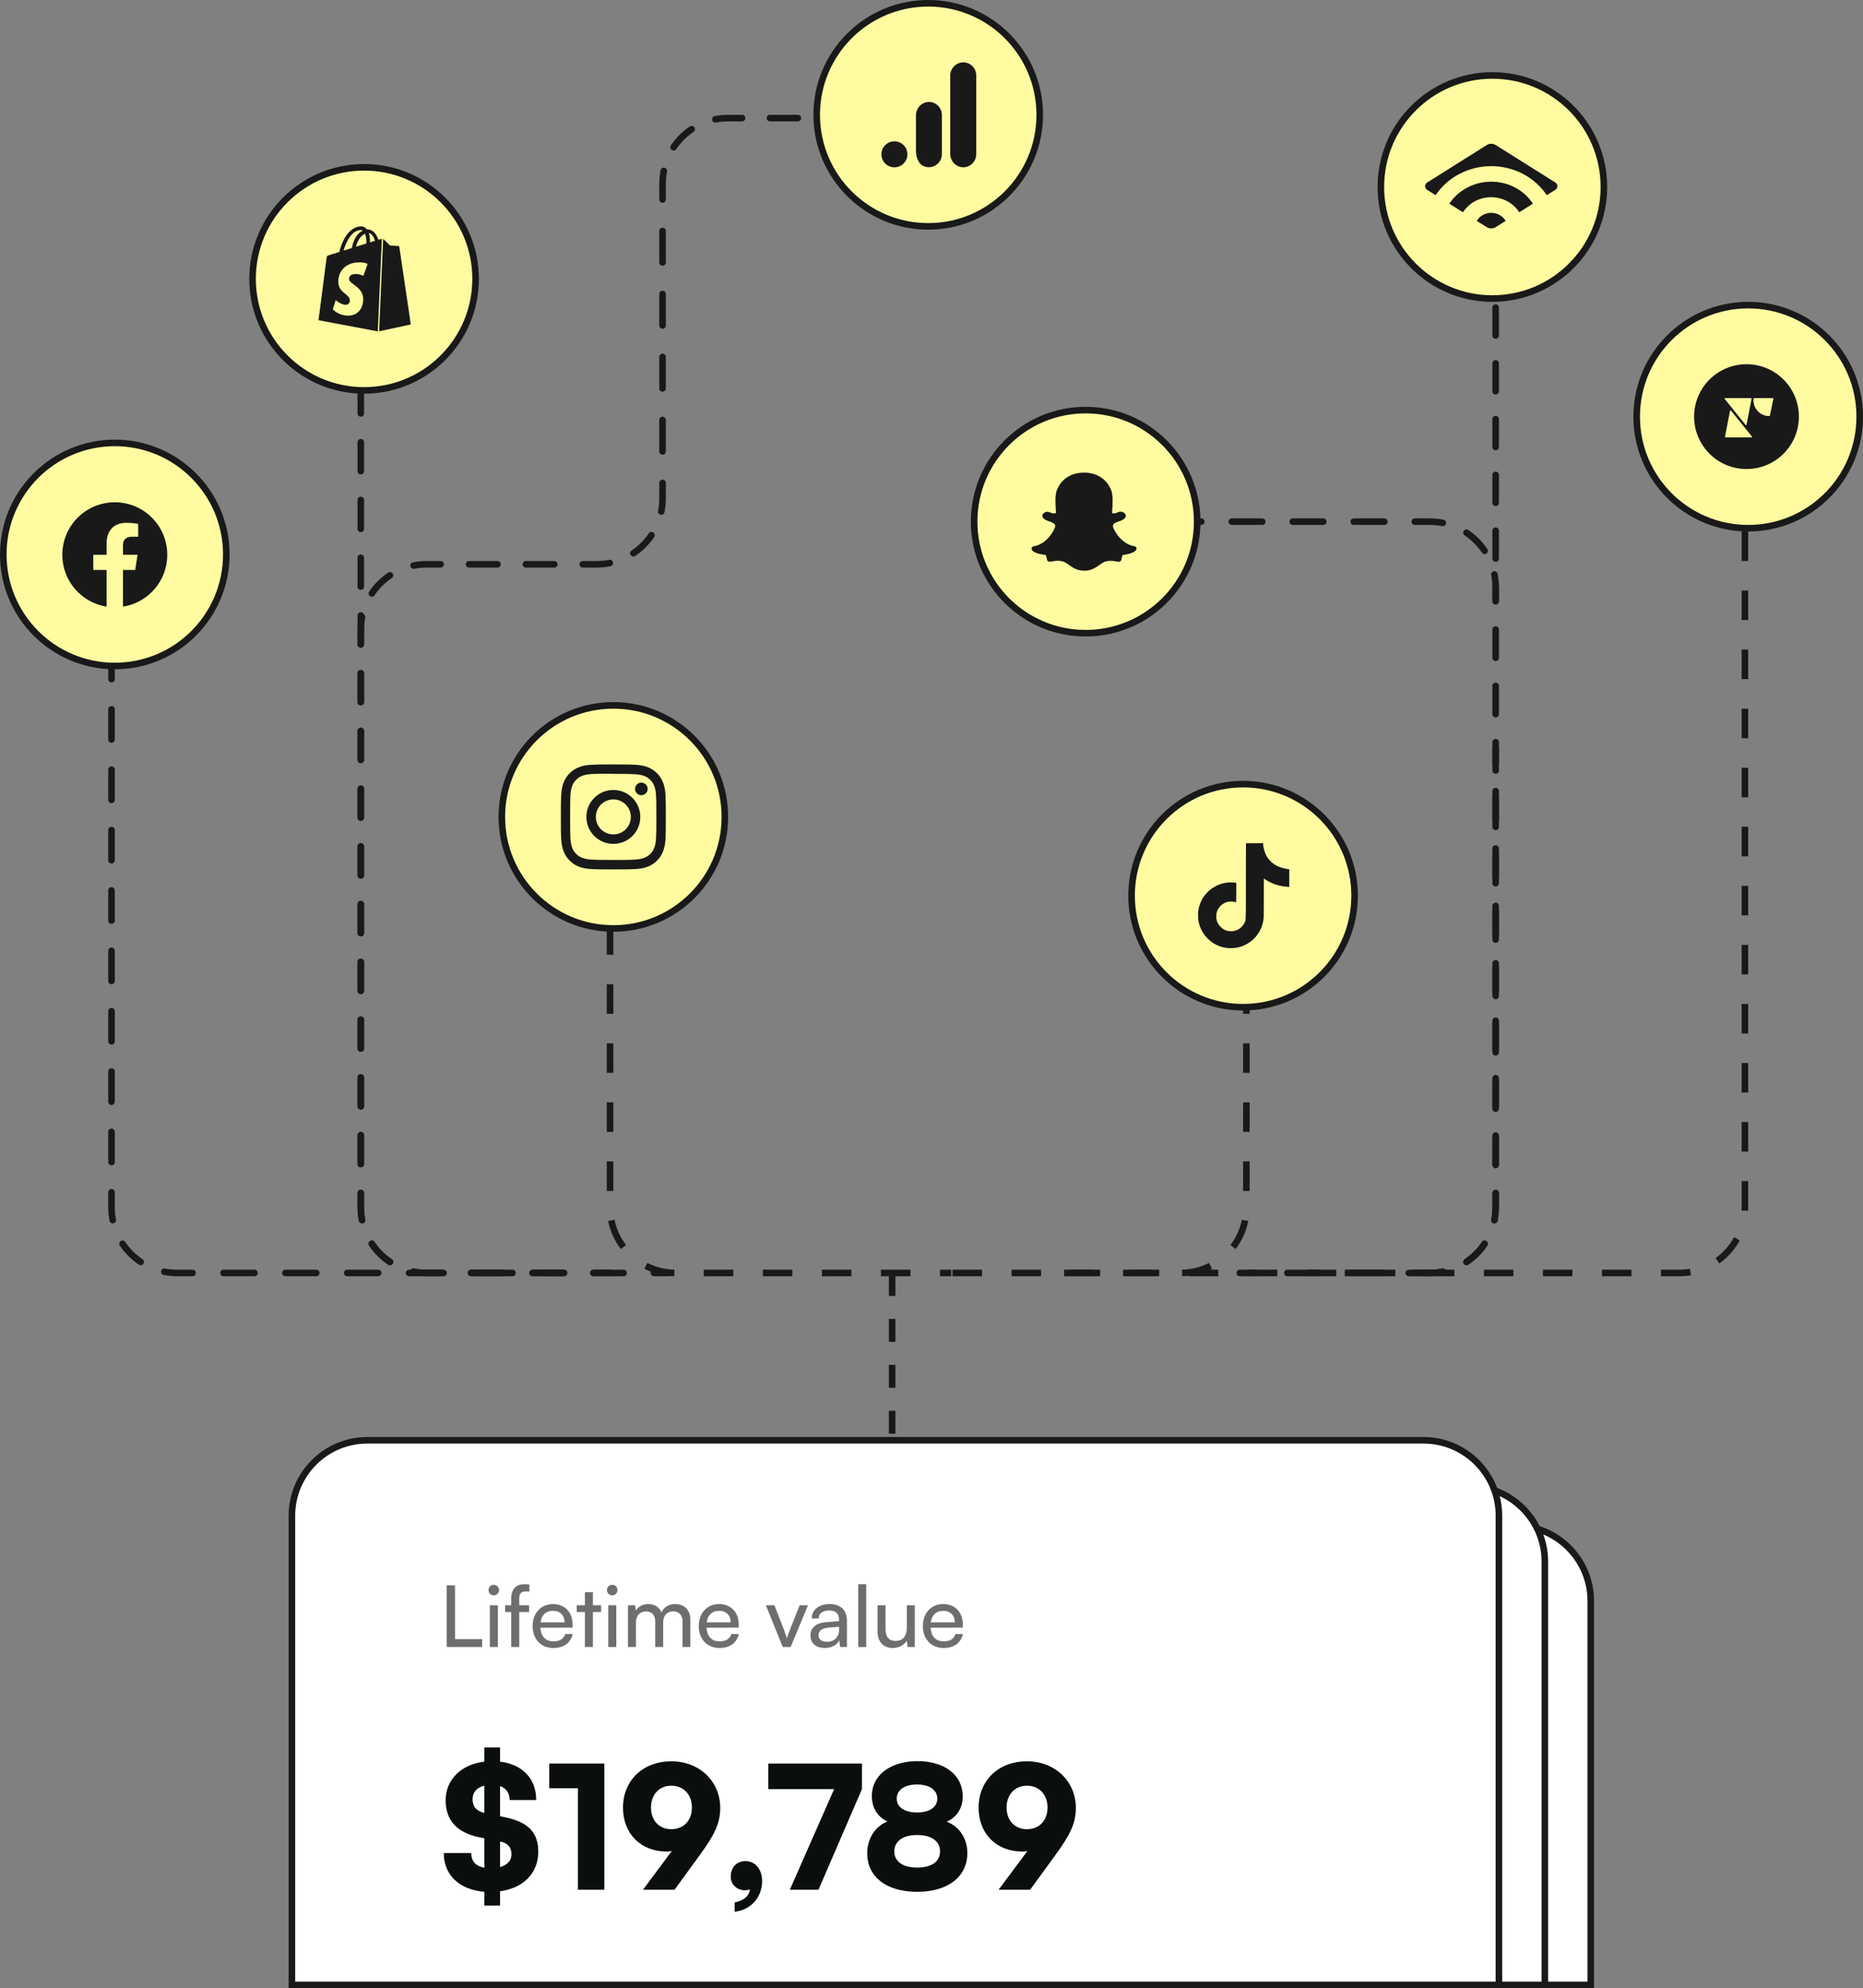 <svg width="284" height="303" viewBox="0 0 284 303" fill="none" xmlns="http://www.w3.org/2000/svg">
<rect x="0" y="0" width="284" height="303" fill="#808080" stroke="none"/>
<path d="M136 194L136 235" stroke="#191919" stroke-linejoin="round" stroke-dasharray="3.5 3.5"/>
<path d="M58.5 244C58.5 237.649 63.649 232.5 70 232.5H231C237.351 232.5 242.5 237.649 242.5 244V302.5H58.5V244Z" fill="white" stroke="#191919"/>
<path d="M51.5 238C51.5 231.649 56.649 226.5 63 226.5H224C230.351 226.5 235.5 231.649 235.5 238V302.5H51.5V238Z" fill="white" stroke="#191919"/>
<path d="M44.5 231C44.5 224.649 49.649 219.5 56 219.5H217C223.351 219.5 228.5 224.649 228.5 231V302.5H44.5V231Z" fill="white" stroke="#191919"/>
<path opacity="0.6" d="M69.366 241.601H68.092V251H73.5V249.817H69.366V241.601ZM75.274 243.135C75.716 243.135 76.08 242.771 76.08 242.329C76.08 241.874 75.716 241.523 75.274 241.523C74.832 241.523 74.468 241.874 74.468 242.329C74.468 242.771 74.832 243.135 75.274 243.135ZM74.676 251H75.898V244.643H74.676V251ZM76.996 244.643V245.67H77.932V251H79.154V245.67H80.662V244.643H79.154V243.629C79.154 242.94 79.362 242.537 80.155 242.537H80.701V241.484C80.454 241.445 80.181 241.432 79.947 241.432C78.79 241.432 77.932 242.069 77.932 243.629V244.643H76.996ZM84.351 251.156C85.924 251.156 86.99 250.389 87.302 249.024H86.158C85.95 249.752 85.326 250.142 84.377 250.142C83.168 250.142 82.466 249.401 82.375 248.062L87.289 248.049V247.594C87.289 245.709 86.106 244.461 84.299 244.461C82.453 244.461 81.192 245.839 81.192 247.828C81.192 249.804 82.479 251.156 84.351 251.156ZM84.299 245.488C85.378 245.488 86.067 246.19 86.067 247.243H82.401C82.557 246.125 83.233 245.488 84.299 245.488ZM90.384 251V245.67H91.632V244.643H90.384V242.654H89.162V244.643H87.914V245.67H89.162V251H90.384ZM93.327 243.135C93.769 243.135 94.133 242.771 94.133 242.329C94.133 241.874 93.769 241.523 93.327 241.523C92.885 241.523 92.521 241.874 92.521 242.329C92.521 242.771 92.885 243.135 93.327 243.135ZM92.729 251H93.951V244.643H92.729V251ZM96.947 251V247.23C96.947 246.216 97.558 245.579 98.481 245.579C99.339 245.579 99.885 246.125 99.885 247.126V251H101.094V247.23C101.094 246.216 101.705 245.566 102.628 245.566C103.486 245.566 104.045 246.138 104.045 247.139V251H105.241V246.84C105.241 245.371 104.357 244.461 102.901 244.461C101.913 244.461 101.146 244.955 100.847 245.748C100.522 244.955 99.82 244.461 98.832 244.461C97.935 244.461 97.259 244.877 96.934 245.475L96.817 244.643H95.725V251H96.947ZM109.678 251.156C111.251 251.156 112.317 250.389 112.629 249.024H111.485C111.277 249.752 110.653 250.142 109.704 250.142C108.495 250.142 107.793 249.401 107.702 248.062L112.616 248.049V247.594C112.616 245.709 111.433 244.461 109.626 244.461C107.78 244.461 106.519 245.839 106.519 247.828C106.519 249.804 107.806 251.156 109.678 251.156ZM109.626 245.488C110.705 245.488 111.394 246.19 111.394 247.243H107.728C107.884 246.125 108.56 245.488 109.626 245.488ZM119.316 251H120.525L123.177 244.643H121.903L120.486 248.192C120.265 248.751 120.057 249.297 119.953 249.713C119.849 249.323 119.667 248.79 119.446 248.192L118.055 244.643H116.755L119.316 251ZM125.717 251.156C126.744 251.156 127.615 250.701 127.94 249.973L128.07 251H129.11V247.009C129.11 245.293 128.044 244.461 126.471 244.461C124.833 244.461 123.741 245.332 123.741 246.658H124.807C124.807 245.891 125.392 245.436 126.419 245.436C127.277 245.436 127.914 245.813 127.914 246.879V247.061L125.912 247.217C124.417 247.334 123.546 248.062 123.546 249.232C123.546 250.389 124.352 251.156 125.717 251.156ZM126.068 250.207C125.275 250.207 124.781 249.869 124.781 249.193C124.781 248.569 125.223 248.153 126.302 248.049L127.927 247.919V248.257C127.927 249.453 127.225 250.207 126.068 250.207ZM132.05 251V241.432H130.828V251H132.05ZM138.243 244.643V247.997C138.243 249.362 137.632 250.077 136.514 250.077C135.578 250.077 134.993 249.557 134.993 248.192V244.643H133.771V248.595C133.771 250.155 134.603 251.156 136.085 251.156C137.021 251.156 137.866 250.701 138.23 250.038L138.36 251H139.452V244.643H138.243ZM143.841 251.156C145.414 251.156 146.48 250.389 146.792 249.024H145.648C145.44 249.752 144.816 250.142 143.867 250.142C142.658 250.142 141.956 249.401 141.865 248.062L146.779 248.049V247.594C146.779 245.709 145.596 244.461 143.789 244.461C141.943 244.461 140.682 245.839 140.682 247.828C140.682 249.804 141.969 251.156 143.841 251.156ZM143.789 245.488C144.868 245.488 145.557 246.19 145.557 247.243H141.891C142.047 246.125 142.723 245.488 143.789 245.488Z" fill="#0A0F0D"/>
<path d="M73.838 290.418H76.23V288.234C79.792 287.74 82.054 285.478 82.054 282.202C82.054 279.264 80.52 277.678 76.984 276.95L76.23 276.794V272.192C77.166 272.53 77.686 273.258 77.686 274.324H81.742C81.742 271.048 79.636 268.89 76.23 268.474V266.316H73.838V268.474C70.328 268.89 67.936 271.204 67.936 274.35C67.936 277.418 69.652 279.316 73.136 280.018L73.838 280.148V284.646C72.538 284.412 71.836 283.658 71.836 282.41H67.65C67.65 285.764 70.042 288 73.838 288.312V290.418ZM72.044 274.194C72.044 273.128 72.694 272.4 73.838 272.14V276.3C72.564 275.962 72.044 275.312 72.044 274.194ZM77.972 282.618C77.972 283.554 77.322 284.23 76.23 284.542V280.642C77.374 280.876 77.972 281.5 77.972 282.618ZM88.096 272.53V288H92.126V268.76H83.728V272.53H88.096ZM106.595 282.826C108.935 279.628 109.793 277.886 109.793 275.52C109.793 271.49 106.647 268.422 102.331 268.422C98.067 268.422 94.973 271.282 94.973 275.494C94.973 279.446 97.677 282.176 101.629 282.176C101.889 282.176 102.149 282.15 102.409 282.098L98.015 288H102.825L106.595 282.826ZM105.477 275.468C105.477 277.444 104.229 278.77 102.331 278.77C100.485 278.77 99.237 277.444 99.237 275.468C99.237 273.492 100.511 272.14 102.331 272.14C104.203 272.14 105.477 273.492 105.477 275.468ZM116.179 286.674C116.179 284.88 115.139 283.632 113.631 283.632C112.279 283.632 111.395 284.594 111.395 286.024C111.395 287.168 112.331 288.078 113.553 288.078C113.839 288.078 114.099 288.026 114.307 287.922C114.229 288.988 113.293 289.69 111.993 289.924V291.354C114.437 291.094 116.179 289.17 116.179 286.674ZM117.124 268.76V272.66H127.16L120.4 288H124.768L131.398 272.66V268.76H117.124ZM132.2 282.436C132.2 286.05 135.138 288.312 139.818 288.312C144.498 288.312 147.462 286.024 147.462 282.41C147.462 280.174 146.24 278.354 144.316 277.626C145.902 276.924 146.76 275.546 146.76 273.752C146.76 270.528 144.004 268.396 139.87 268.396C135.736 268.396 132.902 270.554 132.902 273.7C132.902 275.494 133.734 276.846 135.268 277.6C133.396 278.354 132.2 280.2 132.2 282.436ZM136.698 274.116C136.698 272.79 137.894 271.958 139.792 271.958C141.69 271.958 142.886 272.79 142.886 274.116C142.886 275.416 141.69 276.222 139.792 276.222C137.894 276.222 136.698 275.416 136.698 274.116ZM136.334 282.15C136.334 280.59 137.66 279.654 139.818 279.654C141.976 279.654 143.302 280.59 143.302 282.15C143.302 283.71 142.002 284.62 139.818 284.62C137.634 284.62 136.334 283.71 136.334 282.15ZM160.804 282.826C163.144 279.628 164.002 277.886 164.002 275.52C164.002 271.49 160.856 268.422 156.54 268.422C152.276 268.422 149.182 271.282 149.182 275.494C149.182 279.446 151.886 282.176 155.838 282.176C156.098 282.176 156.358 282.15 156.618 282.098L152.224 288H157.034L160.804 282.826ZM159.686 275.468C159.686 277.444 158.438 278.77 156.54 278.77C154.694 278.77 153.446 277.444 153.446 275.468C153.446 273.492 154.72 272.14 156.54 272.14C158.412 272.14 159.686 273.492 159.686 275.468Z" fill="#0A0F0D"/>
<path d="M93 132V184C93 189.523 97.477 194 103 194H145" stroke="#191919" stroke-linejoin="round" stroke-dasharray="4.5 4.5"/>
<circle cx="93.5" cy="124.5" r="17" fill="#FFFBA0" stroke="#191919"/>
<g clip-path="url(#clip0_1_597)">
<path d="M93.5 116.5C91.327 116.5 91.055 116.51 90.202 116.548C89.35 116.588 88.77 116.722 88.26 116.92C87.734 117.124 87.287 117.398 86.843 117.843C86.398 118.287 86.123 118.733 85.92 119.26C85.722 119.77 85.587 120.35 85.548 121.202C85.508 122.055 85.5 122.327 85.5 124.5C85.5 126.673 85.51 126.945 85.548 127.798C85.588 128.649 85.722 129.23 85.92 129.74C86.124 130.265 86.398 130.713 86.843 131.157C87.287 131.601 87.733 131.877 88.26 132.08C88.771 132.277 89.351 132.413 90.202 132.452C91.055 132.492 91.327 132.5 93.5 132.5C95.673 132.5 95.945 132.49 96.798 132.452C97.649 132.412 98.23 132.277 98.74 132.08C99.265 131.876 99.713 131.601 100.157 131.157C100.601 130.713 100.877 130.267 101.08 129.74C101.277 129.23 101.413 128.649 101.452 127.798C101.492 126.945 101.5 126.673 101.5 124.5C101.5 122.327 101.49 122.055 101.452 121.202C101.412 120.351 101.277 119.769 101.08 119.26C100.876 118.734 100.601 118.287 100.157 117.843C99.713 117.398 99.267 117.123 98.74 116.92C98.23 116.722 97.649 116.587 96.798 116.548C95.945 116.508 95.673 116.5 93.5 116.5ZM93.5 117.94C95.635 117.94 95.89 117.951 96.733 117.987C97.513 118.024 97.937 118.153 98.218 118.264C98.593 118.409 98.858 118.582 99.139 118.861C99.419 119.141 99.592 119.407 99.737 119.782C99.846 120.063 99.977 120.487 100.012 121.267C100.05 122.111 100.059 122.364 100.059 124.5C100.059 126.636 100.049 126.89 100.009 127.733C99.969 128.513 99.839 128.937 99.729 129.218C99.579 129.593 99.409 129.858 99.129 130.139C98.85 130.419 98.58 130.592 98.209 130.737C97.929 130.846 97.499 130.977 96.719 131.012C95.87 131.05 95.62 131.059 93.48 131.059C91.339 131.059 91.089 131.049 90.241 131.009C89.46 130.969 89.03 130.839 88.75 130.729C88.371 130.579 88.11 130.409 87.831 130.129C87.55 129.85 87.371 129.58 87.231 129.209C87.121 128.929 86.991 128.499 86.951 127.719C86.921 126.879 86.91 126.62 86.91 124.49C86.91 122.359 86.921 122.099 86.951 121.249C86.991 120.469 87.121 120.04 87.231 119.76C87.371 119.38 87.55 119.12 87.831 118.839C88.11 118.56 88.371 118.38 88.75 118.241C89.03 118.13 89.451 118 90.231 117.96C91.081 117.93 91.331 117.92 93.47 117.92L93.5 117.94ZM93.5 120.392C91.23 120.392 89.392 122.232 89.392 124.5C89.392 126.77 91.232 128.608 93.5 128.608C95.77 128.608 97.608 126.768 97.608 124.5C97.608 122.23 95.768 120.392 93.5 120.392ZM93.5 127.167C92.027 127.167 90.833 125.973 90.833 124.5C90.833 123.027 92.027 121.833 93.5 121.833C94.973 121.833 96.167 123.027 96.167 124.5C96.167 125.973 94.973 127.167 93.5 127.167ZM98.731 120.23C98.731 120.76 98.3 121.19 97.771 121.19C97.241 121.19 96.811 120.759 96.811 120.23C96.811 119.701 97.241 119.271 97.771 119.271C98.299 119.27 98.731 119.701 98.731 120.23Z" fill="#191919"/>
</g>
<path d="M86 194.5C86.276 194.5 86.5 194.276 86.5 194C86.5 193.724 86.276 193.5 86 193.5V194.5ZM83.375 193.5C83.099 193.5 82.875 193.724 82.875 194C82.875 194.276 83.099 194.5 83.375 194.5V193.5ZM78.125 194.5C78.401 194.5 78.625 194.276 78.625 194C78.625 193.724 78.401 193.5 78.125 193.5V194.5ZM72.875 193.5C72.599 193.5 72.375 193.724 72.375 194C72.375 194.276 72.599 194.5 72.875 194.5V193.5ZM67.625 194.5C67.901 194.5 68.125 194.276 68.125 194C68.125 193.724 67.901 193.5 67.625 193.5V194.5ZM63.145 193.319C62.874 193.266 62.611 193.442 62.558 193.713C62.504 193.984 62.681 194.247 62.951 194.3L63.145 193.319ZM59.166 192.731C59.395 192.885 59.706 192.823 59.859 192.594C60.013 192.364 59.952 192.054 59.722 191.9L59.166 192.731ZM57.1 189.278C56.946 189.049 56.636 188.987 56.406 189.141C56.177 189.294 56.115 189.605 56.269 189.834L57.1 189.278ZM54.7 186.049C54.753 186.32 55.017 186.496 55.287 186.442C55.558 186.389 55.734 186.125 55.681 185.855L54.7 186.049ZM55.5 181.8C55.5 181.524 55.276 181.3 55 181.3C54.724 181.3 54.5 181.524 54.5 181.8H55.5ZM54.5 177.4C54.5 177.676 54.724 177.9 55 177.9C55.276 177.9 55.5 177.676 55.5 177.4H54.5ZM55.5 173C55.5 172.724 55.276 172.5 55 172.5C54.724 172.5 54.5 172.724 54.5 173H55.5ZM54.5 168.6C54.5 168.876 54.724 169.1 55 169.1C55.276 169.1 55.5 168.876 55.5 168.6H54.5ZM55.5 164.2C55.5 163.924 55.276 163.7 55 163.7C54.724 163.7 54.5 163.924 54.5 164.2H55.5ZM54.5 159.8C54.5 160.076 54.724 160.3 55 160.3C55.276 160.3 55.5 160.076 55.5 159.8H54.5ZM55.5 155.4C55.5 155.124 55.276 154.9 55 154.9C54.724 154.9 54.5 155.124 54.5 155.4H55.5ZM54.5 151C54.5 151.276 54.724 151.5 55 151.5C55.276 151.5 55.5 151.276 55.5 151H54.5ZM55.5 146.6C55.5 146.324 55.276 146.1 55 146.1C54.724 146.1 54.5 146.324 54.5 146.6H55.5ZM54.5 142.2C54.5 142.476 54.724 142.7 55 142.7C55.276 142.7 55.5 142.476 55.5 142.2H54.5ZM55.5 137.8C55.5 137.524 55.276 137.3 55 137.3C54.724 137.3 54.5 137.524 54.5 137.8H55.5ZM54.5 133.4C54.5 133.676 54.724 133.9 55 133.9C55.276 133.9 55.5 133.676 55.5 133.4H54.5ZM55.5 129C55.5 128.724 55.276 128.5 55 128.5C54.724 128.5 54.5 128.724 54.5 129H55.5ZM54.5 124.6C54.5 124.876 54.724 125.1 55 125.1C55.276 125.1 55.5 124.876 55.5 124.6H54.5ZM55.5 120.2C55.5 119.924 55.276 119.7 55 119.7C54.724 119.7 54.5 119.924 54.5 120.2H55.5ZM54.5 115.8C54.5 116.076 54.724 116.3 55 116.3C55.276 116.3 55.5 116.076 55.5 115.8H54.5ZM55.5 111.4C55.5 111.124 55.276 110.9 55 110.9C54.724 110.9 54.5 111.124 54.5 111.4H55.5ZM54.5 107C54.5 107.276 54.724 107.5 55 107.5C55.276 107.5 55.5 107.276 55.5 107H54.5ZM55.5 102.6C55.5 102.324 55.276 102.1 55 102.1C54.724 102.1 54.5 102.324 54.5 102.6H55.5ZM54.5 98.2C54.5 98.476 54.724 98.7 55 98.7C55.276 98.7 55.5 98.476 55.5 98.2H54.5ZM55.681 94.145C55.734 93.874 55.558 93.612 55.287 93.558C55.017 93.504 54.753 93.68 54.7 93.951L55.681 94.145ZM56.269 90.166C56.115 90.395 56.177 90.706 56.406 90.859C56.636 91.013 56.946 90.951 57.1 90.722L56.269 90.166ZM59.722 88.1C59.952 87.946 60.013 87.636 59.859 87.406C59.706 87.177 59.395 87.115 59.166 87.269L59.722 88.1ZM62.951 85.7C62.681 85.753 62.504 86.016 62.558 86.287C62.611 86.558 62.874 86.734 63.145 86.681L62.951 85.7ZM67.167 86.5C67.443 86.5 67.667 86.276 67.667 86C67.667 85.724 67.443 85.5 67.167 85.5V86.5ZM71.5 85.5C71.224 85.5 71 85.724 71 86C71 86.276 71.224 86.5 71.5 86.5V85.5ZM75.833 86.5C76.109 86.5 76.333 86.276 76.333 86C76.333 85.724 76.109 85.5 75.833 85.5V86.5ZM80.167 85.5C79.891 85.5 79.667 85.724 79.667 86C79.667 86.276 79.891 86.5 80.167 86.5V85.5ZM84.5 86.5C84.776 86.5 85 86.276 85 86C85 85.724 84.776 85.5 84.5 85.5V86.5ZM88.833 85.5C88.557 85.5 88.333 85.724 88.333 86C88.333 86.276 88.557 86.5 88.833 86.5V85.5ZM93.049 86.3C93.32 86.247 93.496 85.984 93.442 85.713C93.388 85.442 93.126 85.266 92.855 85.319L93.049 86.3ZM96.278 83.9C96.049 84.054 95.987 84.364 96.141 84.594C96.294 84.823 96.605 84.885 96.834 84.731L96.278 83.9ZM99.731 81.834C99.885 81.605 99.823 81.294 99.594 81.141C99.364 80.987 99.054 81.049 98.9 81.278L99.731 81.834ZM100.319 77.855C100.266 78.126 100.442 78.388 100.713 78.442C100.984 78.496 101.247 78.32 101.3 78.049L100.319 77.855ZM101.5 73.6C101.5 73.324 101.276 73.1 101 73.1C100.724 73.1 100.5 73.324 100.5 73.6H101.5ZM100.5 68.8C100.5 69.076 100.724 69.3 101 69.3C101.276 69.3 101.5 69.076 101.5 68.8H100.5ZM101.5 64C101.5 63.724 101.276 63.5 101 63.5C100.724 63.5 100.5 63.724 100.5 64H101.5ZM100.5 59.2C100.5 59.476 100.724 59.7 101 59.7C101.276 59.7 101.5 59.476 101.5 59.2H100.5ZM101.5 54.4C101.5 54.124 101.276 53.9 101 53.9C100.724 53.9 100.5 54.124 100.5 54.4H101.5ZM100.5 49.6C100.5 49.876 100.724 50.1 101 50.1C101.276 50.1 101.5 49.876 101.5 49.6H100.5ZM101.5 44.8C101.5 44.524 101.276 44.3 101 44.3C100.724 44.3 100.5 44.524 100.5 44.8H101.5ZM100.5 40C100.5 40.276 100.724 40.5 101 40.5C101.276 40.5 101.5 40.276 101.5 40H100.5ZM101.5 35.2C101.5 34.924 101.276 34.7 101 34.7C100.724 34.7 100.5 34.924 100.5 35.2H101.5ZM100.5 30.4C100.5 30.676 100.724 30.9 101 30.9C101.276 30.9 101.5 30.676 101.5 30.4H100.5ZM101.681 26.145C101.734 25.875 101.558 25.611 101.287 25.558C101.016 25.504 100.753 25.68 100.7 25.951L101.681 26.145ZM102.269 22.166C102.115 22.395 102.177 22.706 102.406 22.859C102.636 23.013 102.946 22.951 103.1 22.722L102.269 22.166ZM105.722 20.1C105.951 19.946 106.013 19.636 105.859 19.406C105.706 19.177 105.395 19.115 105.166 19.269L105.722 20.1ZM108.951 17.7C108.68 17.753 108.504 18.017 108.558 18.287C108.611 18.558 108.875 18.734 109.145 18.681L108.951 17.7ZM113.125 18.5C113.401 18.5 113.625 18.276 113.625 18C113.625 17.724 113.401 17.5 113.125 17.5V18.5ZM117.375 17.5C117.099 17.5 116.875 17.724 116.875 18C116.875 18.276 117.099 18.5 117.375 18.5V17.5ZM121.625 18.5C121.901 18.5 122.125 18.276 122.125 18C122.125 17.724 121.901 17.5 121.625 17.5V18.5ZM125.875 17.5C125.599 17.5 125.375 17.724 125.375 18C125.375 18.276 125.599 18.5 125.875 18.5V17.5ZM130.125 18.5C130.401 18.5 130.625 18.276 130.625 18C130.625 17.724 130.401 17.5 130.125 17.5V18.5ZM134.375 17.5C134.099 17.5 133.875 17.724 133.875 18C133.875 18.276 134.099 18.5 134.375 18.5V17.5ZM86 193.5H83.375V194.5H86V193.5ZM78.125 193.5H72.875V194.5H78.125V193.5ZM67.625 193.5H65V194.5H67.625V193.5ZM65 193.5C64.365 193.5 63.745 193.438 63.145 193.319L62.951 194.3C63.614 194.431 64.299 194.5 65 194.5V193.5ZM59.722 191.9C58.686 191.206 57.794 190.314 57.1 189.278L56.269 189.834C57.035 190.979 58.021 191.965 59.166 192.731L59.722 191.9ZM55.681 185.855C55.562 185.255 55.5 184.635 55.5 184H54.5C54.5 184.701 54.569 185.386 54.7 186.049L55.681 185.855ZM55.5 184V181.8H54.5V184H55.5ZM55.5 177.4V173H54.5V177.4H55.5ZM55.5 168.6V164.2H54.5V168.6H55.5ZM55.5 159.8V155.4H54.5V159.8H55.5ZM55.5 151V146.6H54.5V151H55.5ZM55.5 142.2V137.8H54.5V142.2H55.5ZM55.5 133.4V129H54.5V133.4H55.5ZM55.5 124.6V120.2H54.5V124.6H55.5ZM55.5 115.8V111.4H54.5V115.8H55.5ZM55.5 107V102.6H54.5V107H55.5ZM55.5 98.2V96H54.5V98.2H55.5ZM55.5 96C55.5 95.365 55.562 94.745 55.681 94.145L54.7 93.951C54.569 94.614 54.5 95.299 54.5 96H55.5ZM57.1 90.722C57.794 89.686 58.686 88.793 59.722 88.1L59.166 87.269C58.021 88.035 57.035 89.021 56.269 90.166L57.1 90.722ZM63.145 86.681C63.745 86.562 64.365 86.5 65 86.5V85.5C64.299 85.5 63.614 85.569 62.951 85.7L63.145 86.681ZM65 86.5H67.167V85.5H65V86.5ZM71.5 86.5H75.833V85.5H71.5V86.5ZM80.167 86.5H84.5V85.5H80.167V86.5ZM88.833 86.5H91V85.5H88.833V86.5ZM91 86.5C91.701 86.5 92.386 86.431 93.049 86.3L92.855 85.319C92.255 85.438 91.635 85.5 91 85.5V86.5ZM96.834 84.731C97.979 83.965 98.965 82.979 99.731 81.834L98.9 81.278C98.206 82.314 97.314 83.207 96.278 83.9L96.834 84.731ZM101.3 78.049C101.431 77.386 101.5 76.701 101.5 76H100.5C100.5 76.635 100.438 77.255 100.319 77.855L101.3 78.049ZM101.5 76V73.6H100.5V76H101.5ZM101.5 68.8V64H100.5V68.8H101.5ZM101.5 59.2V54.4H100.5V59.2H101.5ZM101.5 49.6V44.8H100.5V49.6H101.5ZM101.5 40V35.2H100.5V40H101.5ZM101.5 30.4V28H100.5V30.4H101.5ZM101.5 28C101.5 27.365 101.562 26.745 101.681 26.145L100.7 25.951C100.569 26.614 100.5 27.299 100.5 28H101.5ZM103.1 22.722C103.794 21.686 104.686 20.794 105.722 20.1L105.166 19.269C104.021 20.035 103.035 21.021 102.269 22.166L103.1 22.722ZM109.145 18.681C109.745 18.562 110.365 18.5 111 18.5V17.5C110.299 17.5 109.614 17.569 108.951 17.7L109.145 18.681ZM111 18.5H113.125V17.5H111V18.5ZM117.375 18.5H121.625V17.5H117.375V18.5ZM125.875 18.5H130.125V17.5H125.875V18.5ZM134.375 18.5H136.5V17.5H134.375V18.5Z" fill="#191919"/>
<path d="M102 194.5C102.276 194.5 102.5 194.276 102.5 194C102.5 193.724 102.276 193.5 102 193.5V194.5ZM54.5 54.2C54.5 54.476 54.724 54.7 55 54.7C55.276 54.7 55.5 54.476 55.5 54.2H54.5ZM55.5 58.6C55.5 58.324 55.276 58.1 55 58.1C54.724 58.1 54.5 58.324 54.5 58.6H55.5ZM54.5 63C54.5 63.276 54.724 63.5 55 63.5C55.276 63.5 55.5 63.276 55.5 63H54.5ZM55.5 67.4C55.5 67.124 55.276 66.9 55 66.9C54.724 66.9 54.5 67.124 54.5 67.4H55.5ZM54.5 71.8C54.5 72.076 54.724 72.3 55 72.3C55.276 72.3 55.5 72.076 55.5 71.8H54.5ZM55.5 76.2C55.5 75.924 55.276 75.7 55 75.7C54.724 75.7 54.5 75.924 54.5 76.2H55.5ZM54.5 80.6C54.5 80.876 54.724 81.1 55 81.1C55.276 81.1 55.5 80.876 55.5 80.6H54.5ZM55.5 85C55.5 84.724 55.276 84.5 55 84.5C54.724 84.5 54.5 84.724 54.5 85H55.5ZM54.5 89.4C54.5 89.676 54.724 89.9 55 89.9C55.276 89.9 55.5 89.676 55.5 89.4H54.5ZM55.5 93.8C55.5 93.524 55.276 93.3 55 93.3C54.724 93.3 54.5 93.524 54.5 93.8H55.5ZM54.5 98.2C54.5 98.476 54.724 98.7 55 98.7C55.276 98.7 55.5 98.476 55.5 98.2H54.5ZM55.5 102.6C55.5 102.324 55.276 102.1 55 102.1C54.724 102.1 54.5 102.324 54.5 102.6H55.5ZM54.5 107C54.5 107.276 54.724 107.5 55 107.5C55.276 107.5 55.5 107.276 55.5 107H54.5ZM55.5 111.4C55.5 111.124 55.276 110.9 55 110.9C54.724 110.9 54.5 111.124 54.5 111.4H55.5ZM54.5 115.8C54.5 116.076 54.724 116.3 55 116.3C55.276 116.3 55.5 116.076 55.5 115.8H54.5ZM55.5 120.2C55.5 119.924 55.276 119.7 55 119.7C54.724 119.7 54.5 119.924 54.5 120.2H55.5ZM54.5 124.6C54.5 124.876 54.724 125.1 55 125.1C55.276 125.1 55.5 124.876 55.5 124.6H54.5ZM55.5 129C55.5 128.724 55.276 128.5 55 128.5C54.724 128.5 54.5 128.724 54.5 129H55.5ZM54.5 133.4C54.5 133.676 54.724 133.9 55 133.9C55.276 133.9 55.5 133.676 55.5 133.4H54.5ZM55.5 137.8C55.5 137.524 55.276 137.3 55 137.3C54.724 137.3 54.5 137.524 54.5 137.8H55.5ZM54.5 142.2C54.5 142.476 54.724 142.7 55 142.7C55.276 142.7 55.5 142.476 55.5 142.2H54.5ZM55.5 146.6C55.5 146.324 55.276 146.1 55 146.1C54.724 146.1 54.5 146.324 54.5 146.6H55.5ZM54.5 151C54.5 151.276 54.724 151.5 55 151.5C55.276 151.5 55.5 151.276 55.5 151H54.5ZM55.5 155.4C55.5 155.124 55.276 154.9 55 154.9C54.724 154.9 54.5 155.124 54.5 155.4H55.5ZM54.5 159.8C54.5 160.076 54.724 160.3 55 160.3C55.276 160.3 55.5 160.076 55.5 159.8H54.5ZM55.5 164.2C55.5 163.924 55.276 163.7 55 163.7C54.724 163.7 54.5 163.924 54.5 164.2H55.5ZM54.5 168.6C54.5 168.876 54.724 169.1 55 169.1C55.276 169.1 55.5 168.876 55.5 168.6H54.5ZM55.5 173C55.5 172.724 55.276 172.5 55 172.5C54.724 172.5 54.5 172.724 54.5 173H55.5ZM54.5 177.4C54.5 177.676 54.724 177.9 55 177.9C55.276 177.9 55.5 177.676 55.5 177.4H54.5ZM55.5 181.8C55.5 181.524 55.276 181.3 55 181.3C54.724 181.3 54.5 181.524 54.5 181.8H55.5ZM54.7 186.049C54.753 186.32 55.017 186.496 55.287 186.442C55.558 186.389 55.734 186.125 55.681 185.855L54.7 186.049ZM57.1 189.278C56.946 189.049 56.636 188.987 56.406 189.141C56.177 189.294 56.115 189.605 56.269 189.834L57.1 189.278ZM59.166 192.731C59.395 192.885 59.706 192.823 59.859 192.594C60.013 192.364 59.952 192.054 59.722 191.9L59.166 192.731ZM63.145 193.319C62.874 193.266 62.611 193.442 62.558 193.713C62.504 193.984 62.681 194.247 62.951 194.3L63.145 193.319ZM67.312 194.5C67.589 194.5 67.812 194.276 67.812 194C67.812 193.724 67.589 193.5 67.312 193.5V194.5ZM71.938 193.5C71.661 193.5 71.438 193.724 71.438 194C71.438 194.276 71.661 194.5 71.938 194.5V193.5ZM76.562 194.5C76.839 194.5 77.062 194.276 77.062 194C77.062 193.724 76.839 193.5 76.562 193.5V194.5ZM81.188 193.5C80.911 193.5 80.688 193.724 80.688 194C80.688 194.276 80.911 194.5 81.188 194.5V193.5ZM85.812 194.5C86.089 194.5 86.312 194.276 86.312 194C86.312 193.724 86.089 193.5 85.812 193.5V194.5ZM90.438 193.5C90.161 193.5 89.938 193.724 89.938 194C89.938 194.276 90.161 194.5 90.438 194.5V193.5ZM95.062 194.5C95.339 194.5 95.562 194.276 95.562 194C95.562 193.724 95.339 193.5 95.062 193.5V194.5ZM99.688 193.5C99.411 193.5 99.188 193.724 99.188 194C99.188 194.276 99.411 194.5 99.688 194.5V193.5ZM54.5 52V54.2H55.5V52H54.5ZM54.5 58.6V63H55.5V58.6H54.5ZM54.5 67.4V71.8H55.5V67.4H54.5ZM54.5 76.2V80.6H55.5V76.2H54.5ZM54.5 85V89.4H55.5V85H54.5ZM54.5 93.8V98.2H55.5V93.8H54.5ZM54.5 102.6V107H55.5V102.6H54.5ZM54.5 111.4V115.8H55.5V111.4H54.5ZM54.5 120.2V124.6H55.5V120.2H54.5ZM54.5 129V133.4H55.5V129H54.5ZM54.5 137.8V142.2H55.5V137.8H54.5ZM54.5 146.6V151H55.5V146.6H54.5ZM54.5 155.4V159.8H55.5V155.4H54.5ZM54.5 164.2V168.6H55.5V164.2H54.5ZM54.5 173V177.4H55.5V173H54.5ZM54.5 181.8V184H55.5V181.8H54.5ZM54.5 184C54.5 184.701 54.569 185.386 54.7 186.049L55.681 185.855C55.562 185.255 55.5 184.635 55.5 184H54.5ZM56.269 189.834C57.035 190.979 58.021 191.965 59.166 192.731L59.722 191.9C58.686 191.206 57.794 190.314 57.1 189.278L56.269 189.834ZM62.951 194.3C63.614 194.431 64.299 194.5 65 194.5V193.5C64.365 193.5 63.745 193.438 63.145 193.319L62.951 194.3ZM65 194.5H67.312V193.5H65V194.5ZM71.938 194.5H76.562V193.5H71.938V194.5ZM81.188 194.5H85.812V193.5H81.188V194.5ZM90.438 194.5H95.062V193.5H90.438V194.5ZM99.688 194.5H102V193.5H99.688V194.5Z" fill="#191919"/>
<path d="M93 194.5C93.276 194.5 93.5 194.276 93.5 194C93.5 193.724 93.276 193.5 93 193.5V194.5ZM16.5 94.3C16.5 94.576 16.724 94.8 17 94.8C17.276 94.8 17.5 94.576 17.5 94.3H16.5ZM17.5 98.9C17.5 98.624 17.276 98.4 17 98.4C16.724 98.4 16.5 98.624 16.5 98.9H17.5ZM16.5 103.5C16.5 103.776 16.724 104 17 104C17.276 104 17.5 103.776 17.5 103.5H16.5ZM17.5 108.1C17.5 107.824 17.276 107.6 17 107.6C16.724 107.6 16.5 107.824 16.5 108.1H17.5ZM16.5 112.7C16.5 112.976 16.724 113.2 17 113.2C17.276 113.2 17.5 112.976 17.5 112.7H16.5ZM17.5 117.3C17.5 117.024 17.276 116.8 17 116.8C16.724 116.8 16.5 117.024 16.5 117.3H17.5ZM16.5 121.9C16.5 122.176 16.724 122.4 17 122.4C17.276 122.4 17.5 122.176 17.5 121.9H16.5ZM17.5 126.5C17.5 126.224 17.276 126 17 126C16.724 126 16.5 126.224 16.5 126.5H17.5ZM16.5 131.1C16.5 131.376 16.724 131.6 17 131.6C17.276 131.6 17.5 131.376 17.5 131.1H16.5ZM17.5 135.7C17.5 135.424 17.276 135.2 17 135.2C16.724 135.2 16.5 135.424 16.5 135.7H17.5ZM16.5 140.3C16.5 140.576 16.724 140.8 17 140.8C17.276 140.8 17.5 140.576 17.5 140.3H16.5ZM17.5 144.9C17.5 144.624 17.276 144.4 17 144.4C16.724 144.4 16.5 144.624 16.5 144.9H17.5ZM16.5 149.5C16.5 149.776 16.724 150 17 150C17.276 150 17.5 149.776 17.5 149.5H16.5ZM17.5 154.1C17.5 153.824 17.276 153.6 17 153.6C16.724 153.6 16.5 153.824 16.5 154.1H17.5ZM16.5 158.7C16.5 158.976 16.724 159.2 17 159.2C17.276 159.2 17.5 158.976 17.5 158.7H16.5ZM17.5 163.3C17.5 163.024 17.276 162.8 17 162.8C16.724 162.8 16.5 163.024 16.5 163.3H17.5ZM16.5 167.9C16.5 168.176 16.724 168.4 17 168.4C17.276 168.4 17.5 168.176 17.5 167.9H16.5ZM17.5 172.5C17.5 172.224 17.276 172 17 172C16.724 172 16.5 172.224 16.5 172.5H17.5ZM16.5 177.1C16.5 177.376 16.724 177.6 17 177.6C17.276 177.6 17.5 177.376 17.5 177.1H16.5ZM17.5 181.7C17.5 181.424 17.276 181.2 17 181.2C16.724 181.2 16.5 181.424 16.5 181.7H17.5ZM16.7 186.049C16.753 186.32 17.017 186.496 17.287 186.442C17.558 186.389 17.734 186.125 17.681 185.855L16.7 186.049ZM19.1 189.278C18.946 189.049 18.636 188.987 18.406 189.141C18.177 189.294 18.115 189.605 18.269 189.834L19.1 189.278ZM21.166 192.731C21.395 192.885 21.706 192.823 21.859 192.594C22.013 192.364 21.951 192.054 21.722 191.9L21.166 192.731ZM25.145 193.319C24.875 193.266 24.611 193.442 24.558 193.713C24.504 193.984 24.68 194.247 24.951 194.3L25.145 193.319ZM29.357 194.5C29.633 194.5 29.857 194.276 29.857 194C29.857 193.724 29.633 193.5 29.357 193.5V194.5ZM34.071 193.5C33.795 193.5 33.571 193.724 33.571 194C33.571 194.276 33.795 194.5 34.071 194.5V193.5ZM38.786 194.5C39.062 194.5 39.286 194.276 39.286 194C39.286 193.724 39.062 193.5 38.786 193.5V194.5ZM43.5 193.5C43.224 193.5 43 193.724 43 194C43 194.276 43.224 194.5 43.5 194.5V193.5ZM48.214 194.5C48.49 194.5 48.714 194.276 48.714 194C48.714 193.724 48.49 193.5 48.214 193.5V194.5ZM52.929 193.5C52.652 193.5 52.429 193.724 52.429 194C52.429 194.276 52.652 194.5 52.929 194.5V193.5ZM57.643 194.5C57.919 194.5 58.143 194.276 58.143 194C58.143 193.724 57.919 193.5 57.643 193.5V194.5ZM62.357 193.5C62.081 193.5 61.857 193.724 61.857 194C61.857 194.276 62.081 194.5 62.357 194.5V193.5ZM67.071 194.5C67.348 194.5 67.571 194.276 67.571 194C67.571 193.724 67.348 193.5 67.071 193.5V194.5ZM71.786 193.5C71.51 193.5 71.286 193.724 71.286 194C71.286 194.276 71.51 194.5 71.786 194.5V193.5ZM76.5 194.5C76.776 194.5 77 194.276 77 194C77 193.724 76.776 193.5 76.5 193.5V194.5ZM81.214 193.5C80.938 193.5 80.714 193.724 80.714 194C80.714 194.276 80.938 194.5 81.214 194.5V193.5ZM85.929 194.5C86.205 194.5 86.429 194.276 86.429 194C86.429 193.724 86.205 193.5 85.929 193.5V194.5ZM90.643 193.5C90.367 193.5 90.143 193.724 90.143 194C90.143 194.276 90.367 194.5 90.643 194.5V193.5ZM16.5 92V94.3H17.5V92H16.5ZM16.5 98.9V103.5H17.5V98.9H16.5ZM16.5 108.1V112.7H17.5V108.1H16.5ZM16.5 117.3V121.9H17.5V117.3H16.5ZM16.5 126.5V131.1H17.5V126.5H16.5ZM16.5 135.7V140.3H17.5V135.7H16.5ZM16.5 144.9V149.5H17.5V144.9H16.5ZM16.5 154.1V158.7H17.5V154.1H16.5ZM16.5 163.3V167.9H17.5V163.3H16.5ZM16.5 172.5V177.1H17.5V172.5H16.5ZM16.5 181.7V184H17.5V181.7H16.5ZM16.5 184C16.5 184.701 16.569 185.386 16.7 186.049L17.681 185.855C17.562 185.255 17.5 184.635 17.5 184H16.5ZM18.269 189.834C19.035 190.979 20.021 191.965 21.166 192.731L21.722 191.9C20.686 191.206 19.794 190.314 19.1 189.278L18.269 189.834ZM24.951 194.3C25.614 194.431 26.299 194.5 27 194.5V193.5C26.365 193.5 25.745 193.438 25.145 193.319L24.951 194.3ZM27 194.5H29.357V193.5H27V194.5ZM34.071 194.5H38.786V193.5H34.071V194.5ZM43.5 194.5H48.214V193.5H43.5V194.5ZM52.929 194.5H57.643V193.5H52.929V194.5ZM62.357 194.5H67.071V193.5H62.357V194.5ZM71.786 194.5H76.5V193.5H71.786V194.5ZM81.214 194.5H85.929V193.5H81.214V194.5ZM90.643 194.5H93V193.5H90.643V194.5Z" fill="#191919"/>
<circle cx="17.5" cy="84.5" r="17" fill="#FFFBA0" stroke="#191919"/>
<g clip-path="url(#clip1_1_597)">
<path d="M25.5 84.549C25.5 80.131 21.918 76.549 17.5 76.549C13.082 76.549 9.5 80.131 9.5 84.549C9.5 88.542 12.425 91.851 16.25 92.451V86.861H14.219V84.548H16.25V82.787C16.25 80.782 17.445 79.674 19.272 79.674C20.147 79.674 21.063 79.831 21.063 79.831V81.799H20.053C19.059 81.799 18.749 82.416 18.749 83.049V84.549H20.968L20.613 86.862H18.749V92.452C22.575 91.851 25.5 88.541 25.5 84.549Z" fill="#191919"/>
</g>
<circle cx="55.5" cy="42.5" r="17" fill="#FFFBA0" stroke="#191919"/>
<g clip-path="url(#clip2_1_597)">
<path d="M57.812 50.486L62.623 49.445C62.623 49.445 60.887 37.703 60.873 37.625C60.861 37.548 60.797 37.497 60.732 37.497C60.667 37.497 59.446 37.407 59.446 37.407C59.446 37.407 58.596 36.557 58.487 36.466C58.457 36.441 58.437 36.428 58.406 36.417L57.797 50.486H57.812ZM55.394 42.037C55.394 42.037 54.854 41.754 54.211 41.754C53.247 41.754 53.209 42.358 53.209 42.515C53.209 43.336 55.369 43.658 55.369 45.601C55.369 47.131 54.409 48.107 53.098 48.107C51.529 48.107 50.738 47.131 50.738 47.131L51.169 45.74C51.169 45.74 51.999 46.451 52.689 46.451C53.139 46.451 53.339 46.087 53.339 45.829C53.339 44.75 51.569 44.7 51.569 42.923C51.547 41.432 52.617 39.979 54.787 39.979C55.625 39.979 56.037 40.22 56.037 40.22L55.407 42.03L55.394 42.037ZM55.034 35.053C55.125 35.053 55.215 35.079 55.304 35.143C54.648 35.453 53.928 36.236 53.632 37.805C53.195 37.947 52.77 38.075 52.373 38.19C52.719 37 53.555 35.06 55.034 35.06V35.053ZM55.857 37.019V37.109C55.355 37.264 54.802 37.432 54.261 37.6C54.572 36.415 55.15 35.837 55.651 35.619C55.78 35.953 55.857 36.403 55.857 37.019ZM56.217 35.53C56.679 35.579 56.977 36.108 57.169 36.7C56.937 36.776 56.679 36.854 56.397 36.944V36.776C56.397 36.275 56.333 35.862 56.217 35.529V35.53ZM58.211 36.389C58.198 36.389 58.171 36.403 58.159 36.403C58.147 36.403 57.967 36.453 57.683 36.543C57.401 35.721 56.899 34.963 56.011 34.963H55.935C55.677 34.639 55.367 34.5 55.097 34.5C53.027 34.5 52.037 37.085 51.727 38.397C50.931 38.641 50.352 38.821 50.287 38.847C49.837 38.989 49.825 39.001 49.773 39.427C49.723 39.735 48.553 48.802 48.553 48.802L57.593 50.5L58.211 36.389Z" fill="#191919"/>
</g>
<circle cx="141.5" cy="17.5" r="17" fill="#FFFBA0" stroke="#191919"/>
<g clip-path="url(#clip3_1_597)">
<path d="M148.817 11.499V23.498C148.822 24.596 147.937 25.491 146.839 25.497C146.757 25.497 146.675 25.493 146.594 25.483C145.575 25.332 144.828 24.446 144.853 23.416V11.58C144.829 10.55 145.577 9.663 146.597 9.514C147.688 9.386 148.676 10.167 148.803 11.258C148.813 11.338 148.817 11.418 148.817 11.499V11.499ZM136.345 21.537C135.251 21.537 134.363 22.424 134.363 23.518C134.363 24.613 135.251 25.5 136.345 25.5C137.439 25.5 138.327 24.613 138.327 23.518C138.327 22.424 137.439 21.537 136.345 21.537ZM141.594 15.53C141.582 15.53 141.571 15.53 141.559 15.53C140.46 15.591 139.606 16.513 139.632 17.614V22.937C139.632 24.382 140.268 25.259 141.199 25.446C142.274 25.663 143.321 24.969 143.539 23.894C143.566 23.763 143.579 23.629 143.578 23.494V17.522C143.58 16.424 142.692 15.532 141.594 15.53Z" fill="#191919"/>
</g>
<path d="M190 141V184C190 189.523 185.523 194 180 194H159" stroke="#191919" stroke-linejoin="round" stroke-dasharray="4.5 4.5"/>
<circle cx="189.5" cy="136.5" r="17" fill="#FFFBA0" stroke="#191919"/>
<g clip-path="url(#clip4_1_597)">
<path d="M189.937 128.513C190.811 128.5 191.677 128.507 192.544 128.5C192.597 129.52 192.964 130.56 193.711 131.28C194.457 132.02 195.511 132.36 196.537 132.473V135.16C195.577 135.127 194.611 134.927 193.737 134.513C193.357 134.34 193.004 134.12 192.657 133.893C192.651 135.84 192.664 137.787 192.644 139.727C192.591 140.66 192.284 141.587 191.744 142.353C190.871 143.633 189.357 144.467 187.804 144.493C186.851 144.547 185.897 144.287 185.084 143.807C183.737 143.013 182.791 141.56 182.651 140C182.637 139.667 182.631 139.333 182.644 139.007C182.764 137.74 183.391 136.527 184.364 135.7C185.471 134.74 187.017 134.28 188.464 134.553C188.477 135.54 188.437 136.527 188.437 137.513C187.777 137.3 187.004 137.36 186.424 137.76C186.004 138.033 185.684 138.453 185.517 138.927C185.377 139.267 185.417 139.64 185.424 140C185.584 141.093 186.637 142.013 187.757 141.913C188.504 141.907 189.217 141.473 189.604 140.84C189.731 140.62 189.871 140.393 189.877 140.133C189.944 138.94 189.917 137.753 189.924 136.56C189.931 133.873 189.917 131.193 189.937 128.513Z" fill="#191919"/>
</g>
<path d="M266 72V184C266 189.523 261.523 194 256 194H144" stroke="#191919" stroke-linejoin="round" stroke-dasharray="4.5 4.5"/>
<circle cx="266.5" cy="63.5" r="17" fill="#FFFBA0" stroke="#191919"/>
<g clip-path="url(#clip5_1_597)">
<path fill-rule="evenodd" clip-rule="evenodd" d="M274.227 63.494C274.227 67.904 270.652 71.48 266.242 71.48C261.831 71.48 258.256 67.904 258.256 63.494C258.256 59.084 261.831 55.508 266.242 55.508C270.652 55.508 274.227 59.084 274.227 63.494ZM263.046 66.653H267.004C267.065 66.653 267.095 66.578 267.065 66.525L263.866 62.562C263.821 62.51 263.745 62.532 263.73 62.593L262.962 66.555C262.955 66.608 262.993 66.653 263.046 66.653ZM262.971 60.673H266.929C266.983 60.673 267.021 60.718 267.013 60.771L266.246 64.733C266.23 64.794 266.155 64.817 266.109 64.764L262.911 60.794C262.873 60.748 262.903 60.673 262.971 60.673ZM267.332 60.733C267.339 60.703 267.37 60.673 267.408 60.673H270.257C270.302 60.673 270.348 60.718 270.34 60.764L269.808 63.339C269.801 63.377 269.77 63.4 269.732 63.4H269.649C268.243 63.4 267.127 62.104 267.332 60.733Z" fill="#191919"/>
</g>
<path d="M189 194.5C188.724 194.5 188.5 194.276 188.5 194C188.5 193.724 188.724 193.5 189 193.5V194.5ZM191.417 193.5C191.693 193.5 191.917 193.724 191.917 194C191.917 194.276 191.693 194.5 191.417 194.5V193.5ZM196.25 194.5C195.974 194.5 195.75 194.276 195.75 194C195.75 193.724 195.974 193.5 196.25 193.5V194.5ZM201.083 193.5C201.359 193.5 201.583 193.724 201.583 194C201.583 194.276 201.359 194.5 201.083 194.5V193.5ZM205.917 194.5C205.641 194.5 205.417 194.276 205.417 194C205.417 193.724 205.641 193.5 205.917 193.5V194.5ZM210.75 193.5C211.026 193.5 211.25 193.724 211.25 194C211.25 194.276 211.026 194.5 210.75 194.5V193.5ZM215.583 194.5C215.307 194.5 215.083 194.276 215.083 194C215.083 193.724 215.307 193.5 215.583 193.5V194.5ZM219.855 193.319C220.125 193.266 220.389 193.442 220.442 193.713C220.496 193.984 220.32 194.247 220.049 194.3L219.855 193.319ZM223.834 192.731C223.605 192.885 223.294 192.823 223.141 192.594C222.987 192.364 223.049 192.054 223.278 191.9L223.834 192.731ZM225.9 189.278C226.054 189.049 226.364 188.987 226.594 189.141C226.823 189.294 226.885 189.605 226.731 189.834L225.9 189.278ZM228.3 186.049C228.247 186.32 227.984 186.496 227.713 186.442C227.442 186.389 227.266 186.125 227.319 185.855L228.3 186.049ZM227.5 181.852C227.5 181.576 227.724 181.352 228 181.352C228.276 181.352 228.5 181.576 228.5 181.852H227.5ZM228.5 177.557C228.5 177.833 228.276 178.057 228 178.057C227.724 178.057 227.5 177.833 227.5 177.557H228.5ZM227.5 173.261C227.5 172.985 227.724 172.761 228 172.761C228.276 172.761 228.5 172.985 228.5 173.261H227.5ZM228.5 168.966C228.5 169.242 228.276 169.466 228 169.466C227.724 169.466 227.5 169.242 227.5 168.966H228.5ZM227.5 164.67C227.5 164.394 227.724 164.17 228 164.17C228.276 164.17 228.5 164.394 228.5 164.67H227.5ZM228.5 160.375C228.5 160.651 228.276 160.875 228 160.875C227.724 160.875 227.5 160.651 227.5 160.375H228.5ZM227.5 156.08C227.5 155.803 227.724 155.58 228 155.58C228.276 155.58 228.5 155.803 228.5 156.08H227.5ZM228.5 151.784C228.5 152.06 228.276 152.284 228 152.284C227.724 152.284 227.5 152.06 227.5 151.784H228.5ZM227.5 147.489C227.5 147.212 227.724 146.989 228 146.989C228.276 146.989 228.5 147.212 228.5 147.489H227.5ZM228.5 143.193C228.5 143.469 228.276 143.693 228 143.693C227.724 143.693 227.5 143.469 227.5 143.193H228.5ZM227.5 138.898C227.5 138.622 227.724 138.398 228 138.398C228.276 138.398 228.5 138.622 228.5 138.898H227.5ZM228.5 134.602C228.5 134.878 228.276 135.102 228 135.102C227.724 135.102 227.5 134.878 227.5 134.602H228.5ZM227.5 130.307C227.5 130.031 227.724 129.807 228 129.807C228.276 129.807 228.5 130.031 228.5 130.307H227.5ZM228.5 126.011C228.5 126.287 228.276 126.511 228 126.511C227.724 126.511 227.5 126.287 227.5 126.011H228.5ZM227.5 121.716C227.5 121.44 227.724 121.216 228 121.216C228.276 121.216 228.5 121.44 228.5 121.716H227.5ZM228.5 117.42C228.5 117.697 228.276 117.92 228 117.92C227.724 117.92 227.5 117.697 227.5 117.42H228.5ZM227.5 113.125C227.5 112.849 227.724 112.625 228 112.625C228.276 112.625 228.5 112.849 228.5 113.125H227.5ZM228.5 108.83C228.5 109.106 228.276 109.33 228 109.33C227.724 109.33 227.5 109.106 227.5 108.83H228.5ZM227.5 104.534C227.5 104.258 227.724 104.034 228 104.034C228.276 104.034 228.5 104.258 228.5 104.534H227.5ZM228.5 100.239C228.5 100.515 228.276 100.739 228 100.739C227.724 100.739 227.5 100.515 227.5 100.239H228.5ZM227.5 95.943C227.5 95.667 227.724 95.443 228 95.443C228.276 95.443 228.5 95.667 228.5 95.943H227.5ZM228.5 91.648C228.5 91.924 228.276 92.148 228 92.148C227.724 92.148 227.5 91.924 227.5 91.648H228.5ZM227.319 87.645C227.266 87.374 227.442 87.112 227.713 87.058C227.984 87.004 228.247 87.18 228.3 87.451L227.319 87.645ZM226.731 83.666C226.885 83.895 226.823 84.206 226.594 84.359C226.364 84.513 226.054 84.451 225.9 84.222L226.731 83.666ZM223.278 81.6C223.049 81.446 222.987 81.136 223.141 80.906C223.294 80.677 223.605 80.615 223.834 80.769L223.278 81.6ZM220.049 79.2C220.32 79.253 220.496 79.516 220.442 79.787C220.389 80.058 220.125 80.234 219.855 80.181L220.049 79.2ZM215.675 80C215.399 80 215.175 79.776 215.175 79.5C215.175 79.224 215.399 79 215.675 79V80ZM211.025 79C211.301 79 211.525 79.224 211.525 79.5C211.525 79.776 211.301 80 211.025 80V79ZM206.375 80C206.099 80 205.875 79.776 205.875 79.5C205.875 79.224 206.099 79 206.375 79V80ZM201.725 79C202.001 79 202.225 79.224 202.225 79.5C202.225 79.776 202.001 80 201.725 80V79ZM197.075 80C196.799 80 196.575 79.776 196.575 79.5C196.575 79.224 196.799 79 197.075 79V80ZM192.425 79C192.701 79 192.925 79.224 192.925 79.5C192.925 79.776 192.701 80 192.425 80V79ZM187.775 80C187.499 80 187.275 79.776 187.275 79.5C187.275 79.224 187.499 79 187.775 79V80ZM183.125 79C183.401 79 183.625 79.224 183.625 79.5C183.625 79.776 183.401 80 183.125 80V79ZM178.475 80C178.199 80 177.975 79.776 177.975 79.5C177.975 79.224 178.199 79 178.475 79V80ZM173.825 79C174.101 79 174.325 79.224 174.325 79.5C174.325 79.776 174.101 80 173.825 80V79ZM189 193.5H191.417V194.5H189V193.5ZM196.25 193.5H201.083V194.5H196.25V193.5ZM205.917 193.5H210.75V194.5H205.917V193.5ZM215.583 193.5H218V194.5H215.583V193.5ZM218 193.5C218.635 193.5 219.255 193.438 219.855 193.319L220.049 194.3C219.386 194.431 218.701 194.5 218 194.5V193.5ZM223.278 191.9C224.314 191.206 225.206 190.314 225.9 189.278L226.731 189.834C225.965 190.979 224.979 191.965 223.834 192.731L223.278 191.9ZM227.319 185.855C227.438 185.255 227.5 184.635 227.5 184H228.5C228.5 184.701 228.431 185.386 228.3 186.049L227.319 185.855ZM227.5 184V181.852H228.5V184H227.5ZM227.5 177.557V173.261H228.5V177.557H227.5ZM227.5 168.966V164.67H228.5V168.966H227.5ZM227.5 160.375V156.08H228.5V160.375H227.5ZM227.5 151.784V147.489H228.5V151.784H227.5ZM227.5 143.193V138.898H228.5V143.193H227.5ZM227.5 134.602V130.307H228.5V134.602H227.5ZM227.5 126.011V121.716H228.5V126.011H227.5ZM227.5 117.42V113.125H228.5V117.42H227.5ZM227.5 108.83V104.534H228.5V108.83H227.5ZM227.5 100.239V95.943H228.5V100.239H227.5ZM227.5 91.648V89.5H228.5V91.648H227.5ZM227.5 89.5C227.5 88.865 227.438 88.245 227.319 87.645L228.3 87.451C228.431 88.114 228.5 88.799 228.5 89.5H227.5ZM225.9 84.222C225.206 83.186 224.314 82.294 223.278 81.6L223.834 80.769C224.979 81.535 225.965 82.521 226.731 83.666L225.9 84.222ZM219.855 80.181C219.255 80.062 218.635 80 218 80V79C218.701 79 219.386 79.069 220.049 79.2L219.855 80.181ZM218 80H215.675V79H218V80ZM211.025 80H206.375V79H211.025V80ZM201.725 80H197.075V79H201.725V80ZM192.425 80H187.775V79H192.425V80ZM183.125 80H178.475V79H183.125V80ZM173.825 80H171.5V79H173.825V80Z" fill="#191919"/>
<path d="M227.5 114C227.5 113.724 227.724 113.5 228 113.5C228.276 113.5 228.5 113.724 228.5 114H227.5ZM228.5 91.5C228.5 91.776 228.276 92 228 92C227.724 92 227.5 91.776 227.5 91.5H228.5ZM228.5 34.125C228.5 34.401 228.276 34.625 228 34.625C227.724 34.625 227.5 34.401 227.5 34.125H228.5ZM227.5 38.375C227.5 38.099 227.724 37.875 228 37.875C228.276 37.875 228.5 38.099 228.5 38.375H227.5ZM228.5 42.625C228.5 42.901 228.276 43.125 228 43.125C227.724 43.125 227.5 42.901 227.5 42.625H228.5ZM227.5 46.875C227.5 46.599 227.724 46.375 228 46.375C228.276 46.375 228.5 46.599 228.5 46.875H227.5ZM228.5 51.125C228.5 51.401 228.276 51.625 228 51.625C227.724 51.625 227.5 51.401 227.5 51.125H228.5ZM227.5 55.375C227.5 55.099 227.724 54.875 228 54.875C228.276 54.875 228.5 55.099 228.5 55.375H227.5ZM228.5 59.625C228.5 59.901 228.276 60.125 228 60.125C227.724 60.125 227.5 59.901 227.5 59.625H228.5ZM227.5 63.875C227.5 63.599 227.724 63.375 228 63.375C228.276 63.375 228.5 63.599 228.5 63.875H227.5ZM228.5 68.125C228.5 68.401 228.276 68.625 228 68.625C227.724 68.625 227.5 68.401 227.5 68.125H228.5ZM227.5 72.375C227.5 72.099 227.724 71.875 228 71.875C228.276 71.875 228.5 72.099 228.5 72.375H227.5ZM228.5 76.625C228.5 76.901 228.276 77.125 228 77.125C227.724 77.125 227.5 76.901 227.5 76.625H228.5ZM227.5 80.875C227.5 80.599 227.724 80.375 228 80.375C228.276 80.375 228.5 80.599 228.5 80.875H227.5ZM228.5 85.125C228.5 85.401 228.276 85.625 228 85.625C227.724 85.625 227.5 85.401 227.5 85.125H228.5ZM227.5 89.375C227.5 89.099 227.724 88.875 228 88.875C228.276 88.875 228.5 89.099 228.5 89.375H227.5ZM228.5 116.188C228.5 116.464 228.276 116.688 228 116.688C227.724 116.688 227.5 116.464 227.5 116.188H228.5ZM227.5 120.562C227.5 120.286 227.724 120.062 228 120.062C228.276 120.062 228.5 120.286 228.5 120.562H227.5ZM228.5 124.938C228.5 125.214 228.276 125.438 228 125.438C227.724 125.438 227.5 125.214 227.5 124.938H228.5ZM227.5 129.312C227.5 129.036 227.724 128.812 228 128.812C228.276 128.812 228.5 129.036 228.5 129.312H227.5ZM228.5 133.688C228.5 133.964 228.276 134.188 228 134.188C227.724 134.188 227.5 133.964 227.5 133.688H228.5ZM227.5 138.062C227.5 137.786 227.724 137.562 228 137.562C228.276 137.562 228.5 137.786 228.5 138.062H227.5ZM228.5 142.438C228.5 142.714 228.276 142.938 228 142.938C227.724 142.938 227.5 142.714 227.5 142.438H228.5ZM227.5 146.812C227.5 146.536 227.724 146.312 228 146.312C228.276 146.312 228.5 146.536 228.5 146.812H227.5ZM228.5 151.188C228.5 151.464 228.276 151.688 228 151.688C227.724 151.688 227.5 151.464 227.5 151.188H228.5ZM227.5 155.562C227.5 155.286 227.724 155.062 228 155.062C228.276 155.062 228.5 155.286 228.5 155.562H227.5ZM228.5 159.938C228.5 160.214 228.276 160.438 228 160.438C227.724 160.438 227.5 160.214 227.5 159.938H228.5ZM227.5 164.312C227.5 164.036 227.724 163.812 228 163.812C228.276 163.812 228.5 164.036 228.5 164.312H227.5ZM228.5 168.688C228.5 168.964 228.276 169.188 228 169.188C227.724 169.188 227.5 168.964 227.5 168.688H228.5ZM227.5 173.062C227.5 172.786 227.724 172.562 228 172.562C228.276 172.562 228.5 172.786 228.5 173.062H227.5ZM228.5 177.438C228.5 177.714 228.276 177.938 228 177.938C227.724 177.938 227.5 177.714 227.5 177.438H228.5ZM227.5 181.812C227.5 181.536 227.724 181.312 228 181.312C228.276 181.312 228.5 181.536 228.5 181.812H227.5ZM228.3 186.049C228.247 186.32 227.984 186.496 227.713 186.442C227.442 186.389 227.266 186.125 227.319 185.855L228.3 186.049ZM225.9 189.278C226.054 189.049 226.364 188.987 226.594 189.141C226.823 189.294 226.885 189.605 226.731 189.834L225.9 189.278ZM223.834 192.731C223.605 192.885 223.294 192.823 223.141 192.594C222.987 192.364 223.049 192.054 223.278 191.9L223.834 192.731ZM219.855 193.319C220.125 193.266 220.389 193.442 220.442 193.713C220.496 193.984 220.32 194.247 220.049 194.3L219.855 193.319ZM214.75 194.5C214.474 194.5 214.25 194.276 214.25 194C214.25 193.724 214.474 193.5 214.75 193.5V194.5ZM208.25 193.5C208.526 193.5 208.75 193.724 208.75 194C208.75 194.276 208.526 194.5 208.25 194.5V193.5ZM228.5 32V34.125H227.5V32H228.5ZM228.5 38.375V42.625H227.5V38.375H228.5ZM228.5 46.875V51.125H227.5V46.875H228.5ZM228.5 55.375V59.625H227.5V55.375H228.5ZM228.5 63.875V68.125H227.5V63.875H228.5ZM228.5 72.375V76.625H227.5V72.375H228.5ZM228.5 80.875V85.125H227.5V80.875H228.5ZM228.5 89.375V91.5H227.5V89.375H228.5ZM228.5 114V116.188H227.5V114H228.5ZM228.5 120.562V124.938H227.5V120.562H228.5ZM228.5 129.312V133.688H227.5V129.312H228.5ZM228.5 138.062V142.438H227.5V138.062H228.5ZM228.5 146.812V151.188H227.5V146.812H228.5ZM228.5 155.562V159.938H227.5V155.562H228.5ZM228.5 164.312V168.688H227.5V164.312H228.5ZM228.5 173.062V177.438H227.5V173.062H228.5ZM228.5 181.812V184H227.5V181.812H228.5ZM228.5 184C228.5 184.701 228.431 185.386 228.3 186.049L227.319 185.855C227.438 185.255 227.5 184.635 227.5 184H228.5ZM226.731 189.834C225.965 190.979 224.979 191.965 223.834 192.731L223.278 191.9C224.314 191.206 225.206 190.314 225.9 189.278L226.731 189.834ZM220.049 194.3C219.386 194.431 218.701 194.5 218 194.5V193.5C218.635 193.5 219.255 193.438 219.855 193.319L220.049 194.3ZM218 194.5H214.75V193.5H218V194.5ZM208.25 194.5H205V193.5H208.25V194.5Z" fill="#191919"/>
<circle cx="165.5" cy="79.5" r="17" fill="#FFFBA0" stroke="#191919"/>
<g clip-path="url(#clip6_1_597)">
<path d="M165.393 72.028C166.053 72.028 168.291 72.213 169.346 74.576C169.699 75.371 169.615 76.722 169.546 77.807L169.544 77.847C169.536 77.967 169.529 78.077 169.524 78.187C169.574 78.217 169.659 78.247 169.791 78.247C169.991 78.237 170.23 78.167 170.48 78.046C170.59 77.988 170.709 77.977 170.789 77.977C170.91 77.977 171.028 77.996 171.128 78.037C171.428 78.136 171.618 78.356 171.618 78.596C171.628 78.895 171.358 79.155 170.809 79.374C170.75 79.394 170.67 79.424 170.58 79.454C170.28 79.544 169.82 79.694 169.691 79.994C169.631 80.143 169.65 80.343 169.771 80.573L169.781 80.582C169.821 80.673 170.798 82.899 172.975 83.258C173.145 83.288 173.265 83.439 173.255 83.598C173.255 83.648 173.245 83.697 173.225 83.748C173.065 84.127 172.376 84.406 171.128 84.595C171.088 84.656 171.048 84.845 171.018 84.975C170.999 85.094 170.969 85.215 170.929 85.344C170.878 85.525 170.749 85.614 170.559 85.614H170.539C170.449 85.614 170.33 85.593 170.18 85.564C169.94 85.514 169.67 85.475 169.332 85.475C169.132 85.475 168.932 85.484 168.723 85.524C168.323 85.593 167.974 85.833 167.574 86.113C167.006 86.513 166.357 86.972 165.378 86.972C165.338 86.972 165.299 86.962 165.258 86.962H165.159C164.18 86.962 163.541 86.512 162.973 86.103C162.574 85.823 162.235 85.584 161.835 85.514C161.626 85.484 161.416 85.465 161.216 85.465C160.856 85.465 160.578 85.524 160.368 85.564C160.228 85.593 160.108 85.613 160.008 85.613C159.759 85.613 159.66 85.464 159.62 85.333C159.579 85.205 159.56 85.074 159.53 84.955C159.499 84.835 159.46 84.626 159.419 84.575C158.14 84.427 157.452 84.147 157.293 83.758C157.272 83.716 157.258 83.658 157.256 83.608C157.246 83.446 157.366 83.298 157.536 83.269C159.712 82.909 160.69 80.683 160.73 80.588L160.741 80.569C160.861 80.339 160.89 80.139 160.82 79.99C160.69 79.701 160.231 79.551 159.932 79.451C159.852 79.431 159.772 79.401 159.702 79.371C158.964 79.081 158.864 78.751 158.904 78.522C158.964 78.203 159.353 77.994 159.682 77.994C159.78 77.994 159.862 78.013 159.938 78.043C160.218 78.172 160.464 78.243 160.674 78.243C160.83 78.243 160.93 78.203 160.984 78.173L160.953 77.794C160.888 76.71 160.803 75.36 161.158 74.569C162.184 72.218 164.415 72.038 165.074 72.038L165.353 72.028H165.393V72.028Z" fill="#191919"/>
</g>
<circle cx="227.5" cy="28.5" r="17" fill="#FFFBA0" stroke="#191919"/>
<g clip-path="url(#clip7_1_597)">
<path d="M217.656 27.755L226.695 22.075C226.888 21.968 227.107 21.912 227.33 21.912C227.552 21.912 227.771 21.968 227.964 22.075L237.003 27.755C237.125 27.811 237.227 27.898 237.299 28.007C237.371 28.116 237.409 28.242 237.409 28.37C237.409 28.499 237.371 28.624 237.299 28.733C237.227 28.842 237.125 28.93 237.003 28.985L235.791 29.743C234.887 28.388 233.637 27.272 232.156 26.499C230.675 25.726 229.013 25.32 227.322 25.32C225.632 25.32 223.969 25.726 222.489 26.499C221.008 27.272 219.758 28.388 218.854 29.743L217.642 28.985C217.522 28.927 217.422 28.838 217.352 28.729C217.283 28.619 217.247 28.494 217.248 28.366C217.25 28.238 217.289 28.113 217.361 28.005C217.433 27.898 217.535 27.811 217.656 27.755ZM227.322 27.687C226.046 27.69 224.791 27.999 223.674 28.585C222.558 29.172 221.615 30.017 220.935 31.041L223.017 32.353C223.463 31.652 224.092 31.071 224.844 30.668C225.596 30.266 226.445 30.054 227.308 30.054C228.172 30.054 229.021 30.266 229.772 30.668C230.524 31.071 231.154 31.652 231.6 32.353L233.681 31.041C233.011 30.014 232.075 29.166 230.962 28.579C229.849 27.992 228.596 27.685 227.322 27.687ZM227.322 32.434C226.873 32.437 226.431 32.552 226.044 32.768C225.656 32.984 225.334 33.294 225.113 33.665L226.51 34.53C226.737 34.713 227.025 34.813 227.322 34.814C227.621 34.816 227.909 34.715 228.135 34.53L229.532 33.665C229.312 33.292 228.992 32.982 228.603 32.765C228.215 32.549 227.773 32.435 227.322 32.434Z" fill="#191919"/>
</g>
<defs>
<clipPath id="clip0_1_597">
<rect width="16" height="16" fill="white" transform="translate(85.5 116.5)"/>
</clipPath>
<clipPath id="clip1_1_597">
<rect width="16" height="16" fill="white" transform="translate(9.5 76.5)"/>
</clipPath>
<clipPath id="clip2_1_597">
<rect width="14.667" height="16" fill="white" transform="translate(48.166 34.5)"/>
</clipPath>
<clipPath id="clip3_1_597">
<rect width="14.667" height="16" fill="white" transform="translate(134.168 9.5)"/>
</clipPath>
<clipPath id="clip4_1_597">
<rect width="14.667" height="16" fill="white" transform="translate(182.166 128.5)"/>
</clipPath>
<clipPath id="clip5_1_597">
<rect width="16.667" height="16" fill="white" transform="translate(258.168 55.5)"/>
</clipPath>
<clipPath id="clip6_1_597">
<rect width="16.667" height="16" fill="white" transform="translate(157.168 71.5)"/>
</clipPath>
<clipPath id="clip7_1_597">
<rect width="21" height="13.44" fill="white" transform="translate(217 21.78)"/>
</clipPath>
</defs>
</svg>
